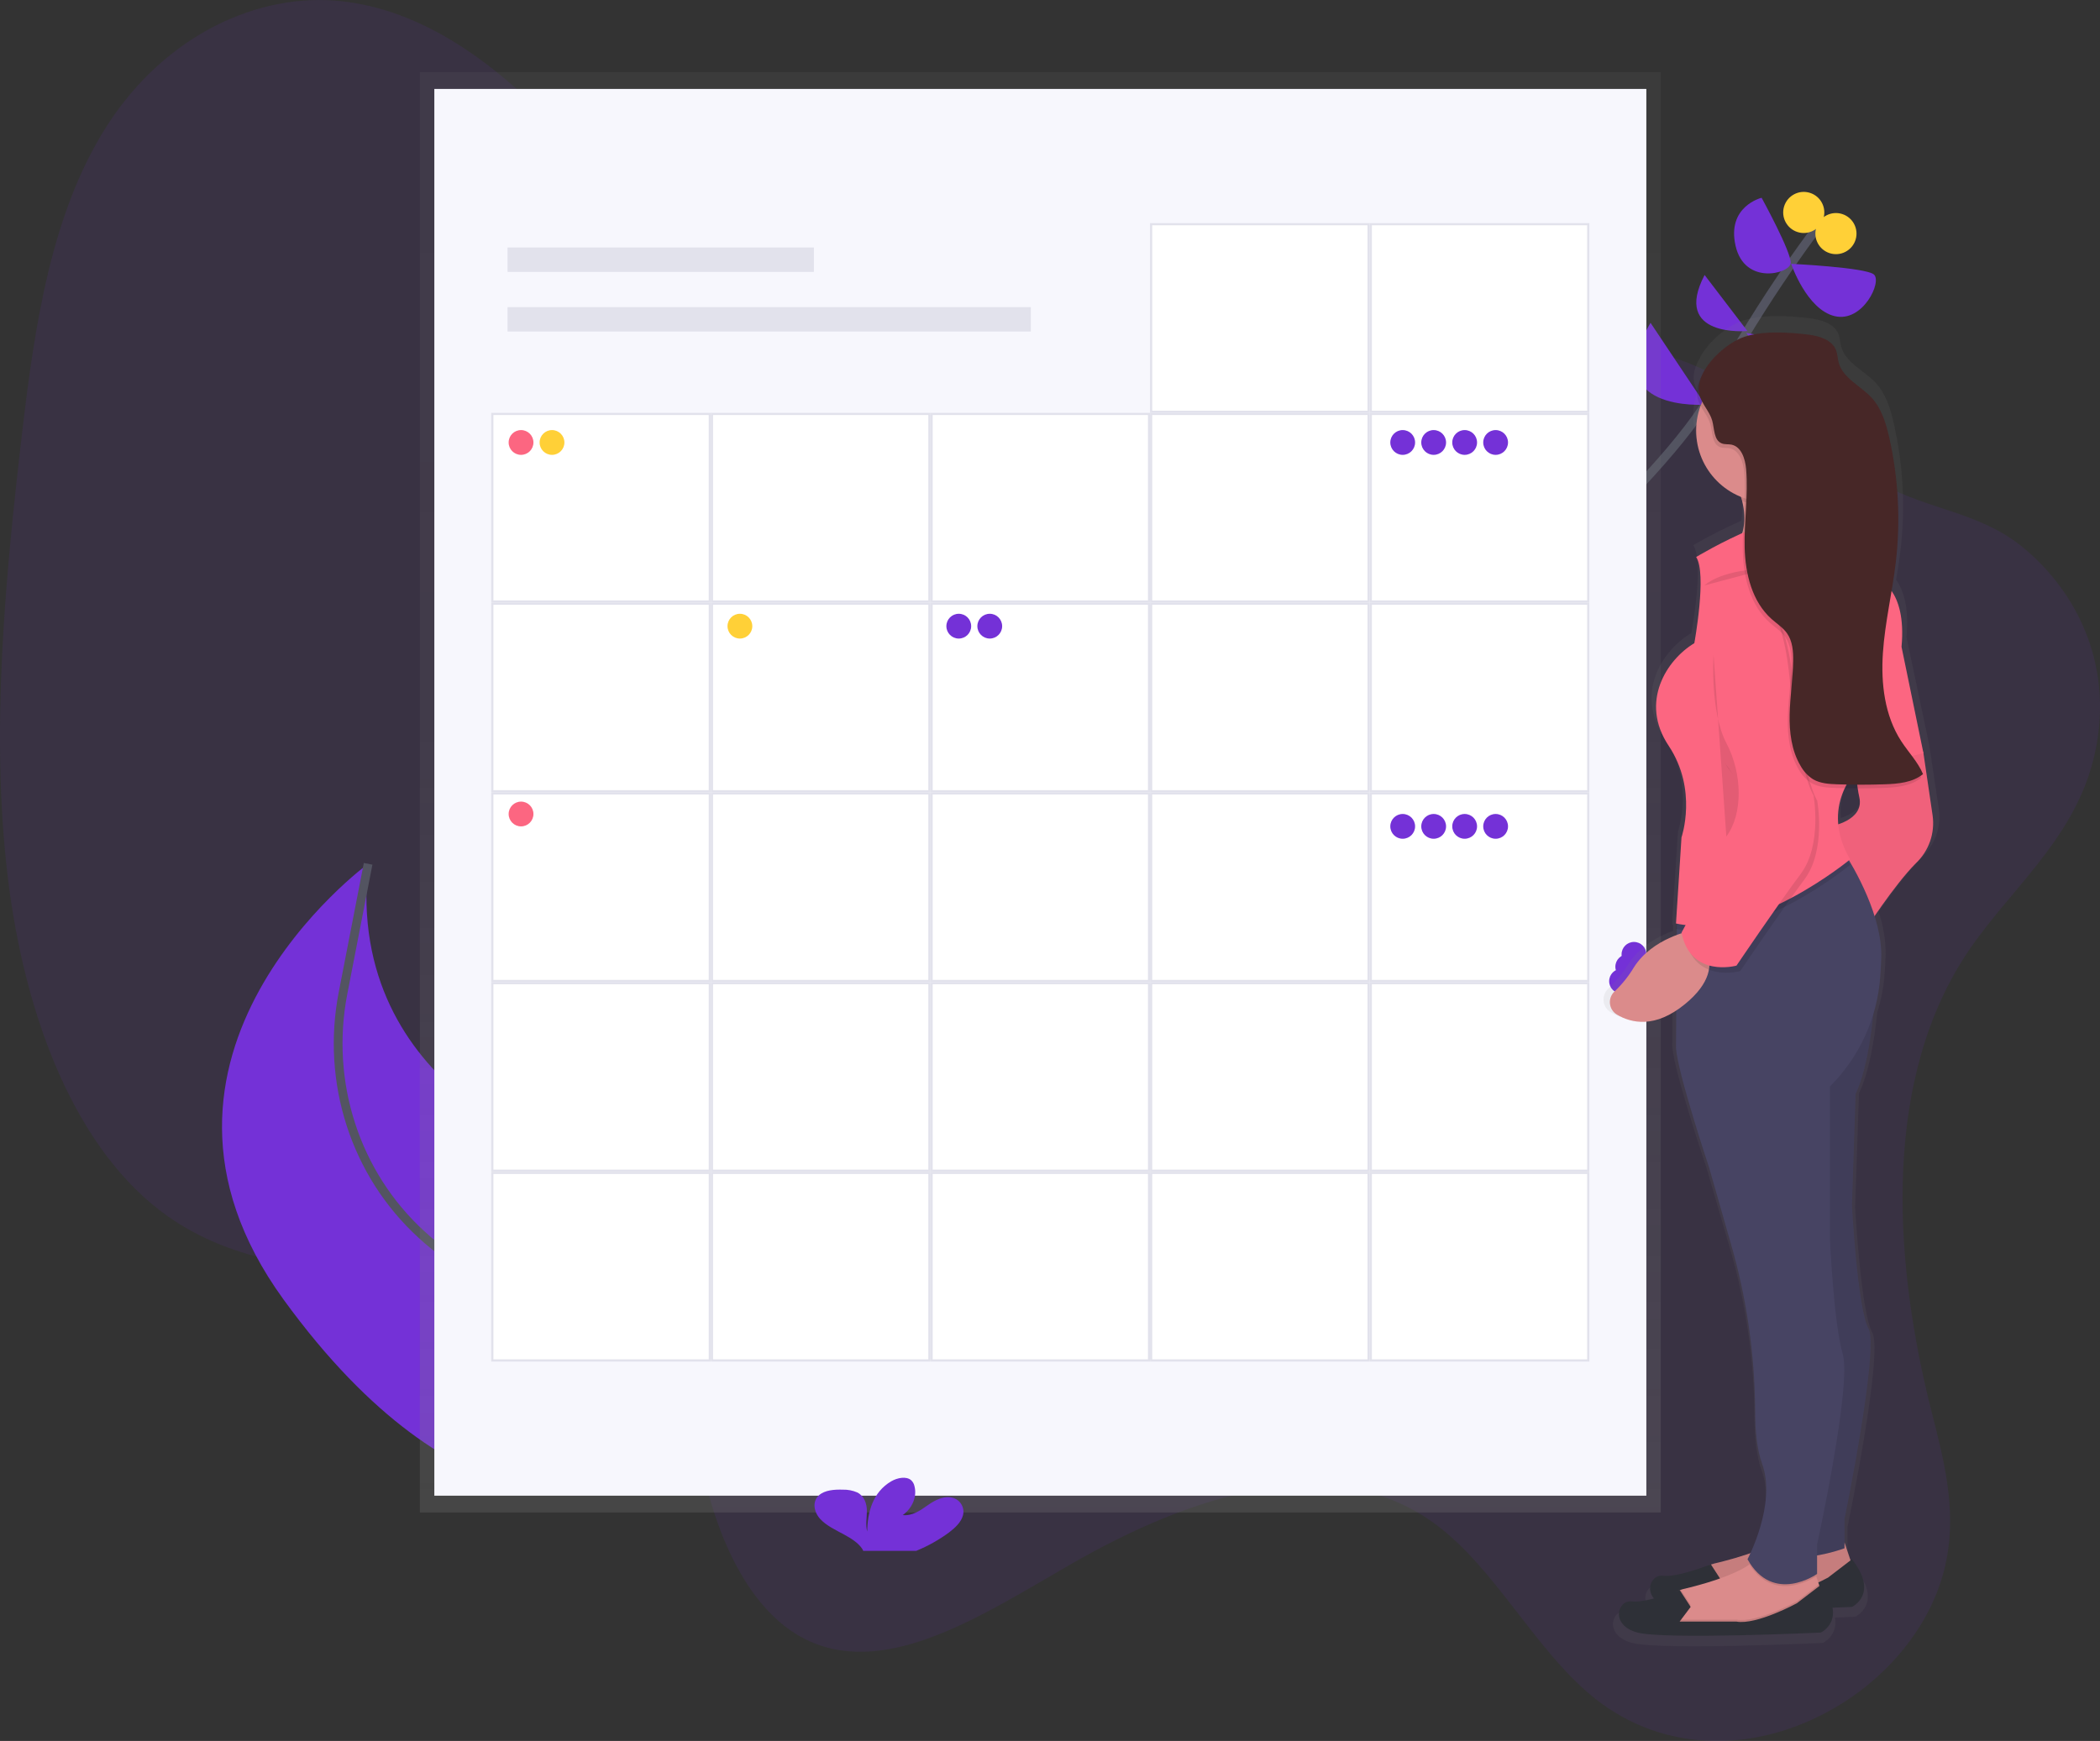 <svg width="480" height="398" viewBox="0 0 480 398" fill="none" xmlns="http://www.w3.org/2000/svg">
<rect x="0" y="0" width="480" height="398" fill="#333333" stroke="none"/>
<g clip-path="url(#clip0)">
<path opacity="0.1" d="M448.306 219.922C429.869 249.741 433.324 290.366 441.421 322.397C444.13 333.123 447.252 344.444 444.936 356.447C442.102 371.123 431.773 382.648 421.319 389.248C402.261 401.251 380.499 400.918 364.652 388.369C350.968 377.529 341.956 358.623 327.983 348.365C304.62 331.194 272.538 341.601 244.682 357.649C224.983 368.976 203.3 383.389 185.092 375.228C172.282 369.498 164.294 353.33 160.566 335.737C158.767 327.243 157.678 317.964 153.553 311.493C151.097 307.646 147.722 305.072 144.222 302.96C112.285 283.706 69.074 299.804 38.275 278.001C17.472 263.28 5.646 232.873 1.759 200.36C-2.128 167.846 1.068 133.056 5.07 98.803C7.918 74.451 11.771 48.398 24.555 28.593C38.081 7.644 59.401 -1.724 77.932 0.264C96.463 2.252 112.553 13.991 126.422 28.339C143.755 46.271 159.388 69.172 181.821 74.957C197.102 78.899 213.789 74.336 230.038 71.757C257.169 67.443 283.922 68.68 310.486 70.301C335.916 71.851 361.501 73.78 385.197 82.726C401.963 89.062 414.833 102.253 430.481 110.831C440.681 116.422 452.188 117.133 461.692 124.588C473.398 133.772 483.529 150.725 478.841 172.155C474.373 192.542 458.088 204.097 448.306 219.922Z" fill="#7431D7"/>
<path d="M330.304 152.518C330.304 152.518 380.51 110.458 391.674 89.251C402.838 68.044 417.05 49.769 417.05 49.769" stroke="#535461" stroke-width="2" stroke-miterlimit="10"/>
<path d="M410.449 97.178L388.731 92.282C388.731 92.282 393.856 115.184 410.449 97.178Z" fill="#7431D7"/>
<path d="M377.264 73.799L389.76 92.511C389.76 92.511 365.329 94.275 377.264 73.799Z" fill="#7431D7"/>
<path d="M418.993 79.589L399.145 76.11C399.145 76.11 411.612 95.07 418.993 79.589Z" fill="#7431D7"/>
<path d="M389.621 62.865L399.399 75.668C399.399 75.668 382.09 77.308 389.621 62.865Z" fill="#7431D7"/>
<path d="M409.41 60.316C409.41 60.316 426.31 61.121 428.299 62.736C430.287 64.351 425.779 73.819 419.351 72.273C412.924 70.728 409.41 60.316 409.41 60.316Z" fill="#7431D7"/>
<path d="M402.654 45.212C402.654 45.212 409.559 57.791 409.3 60.186C409.042 62.582 398.777 65.271 396.704 56.21C394.632 47.15 402.654 45.212 402.654 45.212Z" fill="#7431D7"/>
<path d="M424.126 54.819C424.907 52.344 423.534 49.705 421.059 48.923C418.584 48.142 415.944 49.514 415.163 51.989C414.381 54.464 415.754 57.103 418.229 57.885C420.704 58.666 423.344 57.294 424.126 54.819Z" fill="#FFD037"/>
<path d="M416.768 49.983C417.55 47.509 416.177 44.869 413.702 44.088C411.227 43.306 408.587 44.679 407.806 47.154C407.024 49.628 408.397 52.268 410.872 53.049C413.347 53.831 415.987 52.458 416.768 49.983Z" fill="#FFD037"/>
<path d="M173.709 317.397C173.709 317.397 181.767 293.432 130.687 264.541C130.687 264.541 78.822 249.418 84.126 197.482C84.126 197.482 24.337 241.277 64.794 297.065C105.252 352.853 140.171 340.676 140.171 340.676L173.709 317.397Z" fill="#7431D7"/>
<path d="M158.136 328.222C158.136 328.222 133.212 301.289 109.323 290.877C104.551 288.73 100.165 285.81 96.344 282.235C81.114 268.319 74.472 247.32 78.399 227.068L84.141 197.482" stroke="#535461" stroke-width="2" stroke-miterlimit="10"/>
<path d="M379.61 16.5H95.971V345.776H379.61V16.5Z" fill="url(#paint0_linear)"/>
<path d="M376.309 20.332H99.277V341.934H376.309V20.332Z" fill="#F7F7FD"/>
<path d="M186.042 56.583H116.008V62.159H186.042V56.583Z" fill="#E2E2EC"/>
<path d="M235.621 70.216H116.008V75.792H235.621V70.216Z" fill="#E2E2EC"/>
<path d="M363.042 51.255H313.339V94.136H363.042V51.255Z" fill="white"/>
<path d="M362.779 51.504V93.888H313.568V51.504H362.779ZM363.276 51.007H313.071V94.385H363.276V51.007Z" fill="#E2E2EC"/>
<path d="M312.842 51.255H263.139V94.136H312.842V51.255Z" fill="white"/>
<path d="M312.574 51.504V93.888H263.363V51.504H312.574ZM313.071 51.007H262.866V94.385H313.071V51.007Z" fill="#E2E2EC"/>
<path d="M363.042 94.633H313.339V137.514H363.042V94.633Z" fill="white"/>
<path d="M362.779 94.882V137.266H313.568V94.882H362.779ZM363.276 94.385H313.071V137.763H363.276V94.385Z" fill="#E2E2EC"/>
<path d="M312.842 94.633H263.139V137.514H312.842V94.633Z" fill="white"/>
<path d="M312.574 94.882V137.266H263.363V94.882H312.574ZM313.071 94.385H262.866V137.763H313.071V94.385Z" fill="#E2E2EC"/>
<path d="M262.642 94.633H212.939V137.514H262.642V94.633Z" fill="white"/>
<path d="M262.393 94.882V137.266H213.183V94.882H262.393ZM262.89 94.385H212.685V137.763H262.89V94.385Z" fill="#E2E2EC"/>
<path d="M212.442 94.633H162.739V137.514H212.442V94.633Z" fill="white"/>
<path d="M212.193 94.882V137.266H162.982V94.882H212.193ZM212.69 94.385H162.485V137.763H212.69V94.385Z" fill="#E2E2EC"/>
<path d="M162.242 94.633H112.539V137.514H162.242V94.633Z" fill="white"/>
<path d="M161.993 94.882V137.266H112.782V94.882H161.993ZM162.49 94.385H112.285V137.763H162.49V94.385Z" fill="#E2E2EC"/>
<path d="M363.042 138.006H313.339V180.887H363.042V138.006Z" fill="white"/>
<path d="M362.779 138.26V180.643H313.568V138.26H362.779ZM363.276 137.763H313.071V181.14H363.276V137.763Z" fill="#E2E2EC"/>
<path d="M312.842 138.006H263.139V180.887H312.842V138.006Z" fill="white"/>
<path d="M312.574 138.26V180.643H263.363V138.26H312.574ZM313.071 137.763H262.866V181.14H313.071V137.763Z" fill="#E2E2EC"/>
<path d="M262.642 138.006H212.939V180.887H262.642V138.006Z" fill="white"/>
<path d="M262.393 138.26V180.643H213.183V138.26H262.393ZM262.89 137.763H212.685V181.14H262.89V137.763Z" fill="#E2E2EC"/>
<path d="M212.442 138.006H162.739V180.887H212.442V138.006Z" fill="white"/>
<path d="M212.193 138.26V180.643H162.982V138.26H212.193ZM212.69 137.763H162.485V181.14H212.69V137.763Z" fill="#E2E2EC"/>
<path d="M162.242 138.006H112.539V180.887H162.242V138.006Z" fill="white"/>
<path d="M161.993 138.26V180.643H112.782V138.26H161.993ZM162.49 137.763H112.285V181.14H162.49V137.763Z" fill="#E2E2EC"/>
<path d="M363.042 181.384H313.339V224.265H363.042V181.384Z" fill="white"/>
<path d="M362.779 181.632V224.016H313.568V181.632H362.779ZM363.276 181.135H313.071V224.513H363.276V181.135Z" fill="#E2E2EC"/>
<path d="M312.842 181.384H263.139V224.265H312.842V181.384Z" fill="white"/>
<path d="M312.574 181.632V224.016H263.363V181.632H312.574ZM313.071 181.135H262.866V224.513H313.071V181.135Z" fill="#E2E2EC"/>
<path d="M262.642 181.384H212.939V224.265H262.642V181.384Z" fill="white"/>
<path d="M262.393 181.632V224.016H213.183V181.632H262.393ZM262.89 181.135H212.685V224.513H262.89V181.135Z" fill="#E2E2EC"/>
<path d="M212.442 181.384H162.739V224.265H212.442V181.384Z" fill="white"/>
<path d="M212.193 181.632V224.016H162.982V181.632H212.193ZM212.69 181.135H162.485V224.513H212.69V181.135Z" fill="#E2E2EC"/>
<path d="M162.242 181.384H112.539V224.265H162.242V181.384Z" fill="white"/>
<path d="M161.993 181.632V224.016H112.782V181.632H161.993ZM162.49 181.135H112.285V224.513H162.49V181.135Z" fill="#E2E2EC"/>
<path d="M363.042 224.757H313.339V267.638H363.042V224.757Z" fill="white"/>
<path d="M362.779 225.01V267.389H313.568V225.01H362.779ZM363.276 224.513H313.071V267.886H363.276V224.513Z" fill="#E2E2EC"/>
<path d="M312.842 224.757H263.139V267.638H312.842V224.757Z" fill="white"/>
<path d="M312.574 225.01V267.389H263.363V225.01H312.574ZM313.071 224.513H262.866V267.886H313.071V224.513Z" fill="#E2E2EC"/>
<path d="M262.642 224.757H212.939V267.638H262.642V224.757Z" fill="white"/>
<path d="M262.393 225.01V267.389H213.183V225.01H262.393ZM262.89 224.513H212.685V267.886H262.89V224.513Z" fill="#E2E2EC"/>
<path d="M212.442 224.757H162.739V267.638H212.442V224.757Z" fill="white"/>
<path d="M212.193 225.01V267.389H162.982V225.01H212.193ZM212.69 224.513H162.485V267.886H212.69V224.513Z" fill="#E2E2EC"/>
<path d="M162.242 224.757H112.539V267.638H162.242V224.757Z" fill="white"/>
<path d="M161.993 225.01V267.389H112.782V225.01H161.993ZM162.49 224.513H112.285V267.886H162.49V224.513Z" fill="#E2E2EC"/>
<path d="M363.042 268.135H313.339V311.016H363.042V268.135Z" fill="white"/>
<path d="M362.779 268.383V310.767H313.568V268.383H362.779ZM363.276 267.886H313.071V311.264H363.276V267.886Z" fill="#E2E2EC"/>
<path d="M312.842 268.135H263.139V311.016H312.842V268.135Z" fill="white"/>
<path d="M312.574 268.383V310.767H263.363V268.383H312.574ZM313.071 267.886H262.866V311.264H313.071V267.886Z" fill="#E2E2EC"/>
<path d="M262.642 268.135H212.939V311.016H262.642V268.135Z" fill="white"/>
<path d="M262.393 268.383V310.767H213.183V268.383H262.393ZM262.89 267.886H212.685V311.264H262.89V267.886Z" fill="#E2E2EC"/>
<path d="M212.442 268.135H162.739V311.016H212.442V268.135Z" fill="white"/>
<path d="M212.193 268.383V310.767H162.982V268.383H212.193ZM212.69 267.886H162.485V311.264H212.69V267.886Z" fill="#E2E2EC"/>
<path d="M162.242 268.135H112.539V311.016H162.242V268.135Z" fill="white"/>
<path d="M161.993 268.383V310.767H112.782V268.383H161.993ZM162.49 267.886H112.285V311.264H162.49V267.886Z" fill="#E2E2EC"/>
<path d="M216.935 350.328C218.357 349.25 219.694 347.977 220.107 346.427C220.319 345.606 220.206 344.735 219.794 343.995C219.381 343.255 218.699 342.702 217.89 342.451C215.857 341.815 213.685 342.948 212.034 344.126C210.384 345.303 208.5 346.611 206.343 346.367C208.575 344.752 209.638 342.133 209.022 339.752C208.916 339.239 208.656 338.771 208.276 338.41C207.148 337.416 205.1 337.848 203.748 338.624C199.448 341.109 198.25 345.855 198.225 350.144C197.793 348.599 198.156 346.988 198.146 345.398C198.136 343.807 197.604 342.053 195.964 341.198C194.914 340.743 193.777 340.524 192.633 340.557C190.7 340.497 188.547 340.657 187.23 341.81C185.59 343.241 186.017 345.646 187.444 347.222C188.87 348.797 191.043 349.786 193.036 350.875C194.557 351.705 196.098 352.674 197.013 353.986C197.132 354.16 197.232 354.346 197.311 354.543H209.425C212.093 353.454 214.616 352.038 216.935 350.328Z" fill="#7431D7"/>
<path d="M119.095 103.987C120.66 103.987 121.929 102.718 121.929 101.154C121.929 99.589 120.66 98.321 119.095 98.321C117.53 98.321 116.262 99.589 116.262 101.154C116.262 102.718 117.53 103.987 119.095 103.987Z" fill="#FC6681"/>
<path d="M126.174 103.987C127.739 103.987 129.007 102.718 129.007 101.154C129.007 99.589 127.739 98.321 126.174 98.321C124.609 98.321 123.34 99.589 123.34 101.154C123.34 102.718 124.609 103.987 126.174 103.987Z" fill="#FFD037"/>
<path d="M219.148 145.983C220.712 145.983 221.981 144.715 221.981 143.15C221.981 141.585 220.712 140.317 219.148 140.317C217.583 140.317 216.314 141.585 216.314 143.15C216.314 144.715 217.583 145.983 219.148 145.983Z" fill="#7431D7"/>
<path d="M226.231 145.983C227.796 145.983 229.064 144.715 229.064 143.15C229.064 141.585 227.796 140.317 226.231 140.317C224.666 140.317 223.397 141.585 223.397 143.15C223.397 144.715 224.666 145.983 226.231 145.983Z" fill="#7431D7"/>
<path d="M370.642 227.142C372.207 227.142 373.476 225.874 373.476 224.31C373.476 222.745 372.207 221.477 370.642 221.477C369.078 221.477 367.809 222.745 367.809 224.31C367.809 225.874 369.078 227.142 370.642 227.142Z" fill="#7431D7"/>
<path d="M372.059 223.842C373.624 223.842 374.893 222.574 374.893 221.01C374.893 219.445 373.624 218.177 372.059 218.177C370.494 218.177 369.226 219.445 369.226 221.01C369.226 222.574 370.494 223.842 372.059 223.842Z" fill="#7431D7"/>
<path d="M373.476 221.01C375.041 221.01 376.309 219.741 376.309 218.177C376.309 216.612 375.041 215.344 373.476 215.344C371.911 215.344 370.643 216.612 370.643 218.177C370.643 219.741 371.911 221.01 373.476 221.01Z" fill="#7431D7"/>
<path d="M320.616 103.987C322.181 103.987 323.45 102.718 323.45 101.154C323.45 99.589 322.181 98.321 320.616 98.321C319.052 98.321 317.783 99.589 317.783 101.154C317.783 102.718 319.052 103.987 320.616 103.987Z" fill="#7431D7"/>
<path d="M327.695 103.987C329.26 103.987 330.528 102.718 330.528 101.154C330.528 99.589 329.26 98.321 327.695 98.321C326.13 98.321 324.861 99.589 324.861 101.154C324.861 102.718 326.13 103.987 327.695 103.987Z" fill="#7431D7"/>
<path d="M334.778 103.987C336.343 103.987 337.612 102.718 337.612 101.154C337.612 99.589 336.343 98.321 334.778 98.321C333.213 98.321 331.945 99.589 331.945 101.154C331.945 102.718 333.213 103.987 334.778 103.987Z" fill="#7431D7"/>
<path d="M341.857 103.987C343.421 103.987 344.69 102.718 344.69 101.154C344.69 99.589 343.421 98.321 341.857 98.321C340.292 98.321 339.023 99.589 339.023 101.154C339.023 102.718 340.292 103.987 341.857 103.987Z" fill="#7431D7"/>
<path d="M320.616 191.751C322.181 191.751 323.45 190.483 323.45 188.918C323.45 187.354 322.181 186.086 320.616 186.086C319.052 186.086 317.783 187.354 317.783 188.918C317.783 190.483 319.052 191.751 320.616 191.751Z" fill="#7431D7"/>
<path d="M327.695 191.751C329.26 191.751 330.528 190.483 330.528 188.918C330.528 187.354 329.26 186.086 327.695 186.086C326.13 186.086 324.861 187.354 324.861 188.918C324.861 190.483 326.13 191.751 327.695 191.751Z" fill="#7431D7"/>
<path d="M334.778 191.751C336.343 191.751 337.612 190.483 337.612 188.918C337.612 187.354 336.343 186.086 334.778 186.086C333.213 186.086 331.945 187.354 331.945 188.918C331.945 190.483 333.213 191.751 334.778 191.751Z" fill="#7431D7"/>
<path d="M341.857 191.751C343.421 191.751 344.69 190.483 344.69 188.918C344.69 187.354 343.421 186.086 341.857 186.086C340.292 186.086 339.023 187.354 339.023 188.918C339.023 190.483 340.292 191.751 341.857 191.751Z" fill="#7431D7"/>
<path d="M169.121 145.983C170.686 145.983 171.955 144.715 171.955 143.15C171.955 141.585 170.686 140.317 169.121 140.317C167.557 140.317 166.288 141.585 166.288 143.15C166.288 144.715 167.557 145.983 169.121 145.983Z" fill="#FFD037"/>
<path d="M119.095 188.923C120.66 188.923 121.929 187.655 121.929 186.09C121.929 184.526 120.66 183.258 119.095 183.258C117.53 183.258 116.262 184.526 116.262 186.09C116.262 187.655 117.53 188.923 119.095 188.923Z" fill="#FC6681"/>
<path d="M368.197 231.417C371.304 233.251 376.15 234.443 382.289 230.502L382.229 239.229C382.667 245.193 390.068 267.016 390.068 267.016L395.288 284.958C399.028 297.633 400.959 310.772 401.024 323.987C401.024 328.366 401.432 332.879 402.689 336.273C405.468 343.783 401.596 353.459 399.916 357.062C397.087 358.018 394.212 358.827 391.301 359.488C391.039 359.548 390.782 359.626 390.531 359.721L390.496 359.672C390.496 359.672 382.662 362.778 379.182 362.35C376.588 362.032 374.962 365.268 376.995 367.648C375.076 368.145 373.108 368.498 371.781 368.334C368.301 367.907 366.556 373.891 373.088 375.6C379.62 377.31 416.627 375.6 416.627 375.6C417.668 375.08 418.507 374.228 419.01 373.179C419.514 372.13 419.655 370.943 419.411 369.805C422.254 369.696 424.029 369.612 424.029 369.612C424.029 369.612 430.56 366.63 424.029 358.494L423.681 358.757L422.284 354.647V349.096C422.284 349.096 430.555 309.336 427.946 304.634C425.336 299.933 424.029 275.992 424.029 275.992L424.914 249.915C427.275 245.044 428.483 237.41 429.094 231.441C429.982 228.594 430.543 225.654 430.764 222.679C430.869 221.278 430.953 219.807 431.008 218.281C431.03 214.934 430.482 211.608 429.387 208.445C431.873 204.867 435.914 199.335 439.249 196.065C444.474 190.936 443.166 184.947 443.166 184.947L440.989 170.41L435.765 145.615C436.421 138.737 434.984 134.776 433.399 132.539C433.777 130.318 434.13 128.096 434.393 125.864C435.551 116.16 435.035 106.33 432.867 96.8C432.111 93.475 431.082 90.066 428.751 87.546C426.112 84.693 421.827 82.954 420.843 79.216C420.599 78.287 420.589 77.298 420.236 76.403C419.282 73.958 416.26 73.069 413.615 72.75C408.903 72.179 402.088 71.756 397.559 73.595C394.398 74.888 390.044 78.446 388.314 82.263C387.32 84.017 386.857 85.861 387.28 87.596C387.446 88.235 387.699 88.848 388.03 89.42C387.356 91.248 387.012 93.181 387.016 95.13C387.032 98.48 388.056 101.747 389.955 104.507C391.854 107.266 394.54 109.39 397.664 110.602C397.768 110.93 397.863 111.253 397.942 111.571C398.14 112.337 398.283 113.116 398.37 113.902C398.285 115.393 398.191 116.928 398.121 118.444C398.071 118.653 398.018 118.858 397.962 119.061C394.218 120.718 390.567 122.58 387.026 124.637C389.641 128.484 386.589 144.73 386.589 144.73C380.057 148.577 373.526 158.413 380.495 168.671C387.464 178.929 383.542 190.042 383.542 190.042L382.453 206.756V206.785L382.234 210.13H382.319L382.234 211.398L382.423 211.432V212.794C379.366 213.917 374.897 216.184 372.233 220.373C370.973 222.434 369.44 224.315 367.675 225.965C367.269 226.315 366.954 226.758 366.754 227.256C366.555 227.753 366.478 228.292 366.529 228.825C366.58 229.359 366.758 229.873 367.048 230.323C367.338 230.774 367.732 231.149 368.197 231.417ZM420.768 187.005C420.506 184.113 421.041 181.205 422.314 178.596C423.338 178.616 424.364 178.627 425.391 178.631C425.495 179.351 425.619 180.037 425.769 180.663C426.653 184.431 423.119 186.235 420.763 187L420.768 187.005Z" fill="url(#paint1_linear)"/>
<path d="M421.628 352.699L423.303 357.723L417.835 363.19L399.821 367.38L386.832 366.123L387.672 361.515C387.92 360.525 388.437 359.622 389.165 358.906C389.892 358.189 390.804 357.687 391.798 357.455C397.137 356.203 407.317 353.34 409.454 349.369L421.628 352.699Z" fill="#DB8B8B"/>
<path opacity="0.1" d="M421.628 352.699L423.303 357.723L417.835 363.19L399.821 367.38L386.832 366.123L387.672 361.515C387.92 360.525 388.437 359.622 389.165 358.906C389.892 358.189 390.804 357.687 391.798 357.455C397.137 356.203 407.317 353.34 409.454 349.369L421.628 352.699Z" fill="black"/>
<path d="M391.043 364.845L393.558 361.496L391.043 357.614C391.043 357.614 383.502 360.656 380.152 360.238C376.801 359.821 375.126 365.705 381.409 367.36C387.692 369.015 423.303 367.36 423.303 367.36C423.303 367.36 429.586 364.428 423.303 356.471L417.835 360.661C417.835 360.661 408.619 365.685 404.011 364.85L391.043 364.845Z" fill="#2E3037"/>
<path d="M379.729 371.957L392.718 373.215L410.732 369.025L416.2 363.558L415.757 362.226L415.131 360.357L414.505 358.538L402.356 355.189C401.735 356.202 400.884 357.053 399.871 357.674C395.924 360.372 388.836 362.321 384.675 363.295C384.506 363.336 384.34 363.388 384.178 363.449C383.297 363.745 382.504 364.258 381.874 364.94C381.243 365.623 380.794 366.453 380.569 367.355L379.729 371.957Z" fill="#DB8B8B"/>
<path opacity="0.1" d="M379.729 371.957L392.718 373.215L410.732 369.025L416.2 363.558L415.757 362.226L410.757 366.073C410.757 366.073 401.541 371.098 396.933 370.263H383.919L386.435 366.913L384.178 363.434C383.297 363.73 382.504 364.243 381.874 364.926C381.243 365.608 380.794 366.439 380.569 367.34L379.729 371.957Z" fill="black"/>
<path d="M383.919 370.71L386.435 367.36L383.919 363.479C383.919 363.479 376.379 366.52 373.028 366.103C369.678 365.685 368.003 371.57 374.286 373.225C380.569 374.88 416.18 373.225 416.18 373.225C416.18 373.225 422.463 370.292 416.18 362.336L410.712 366.525C410.712 366.525 401.496 371.55 396.888 370.715L383.919 370.71Z" fill="#2E3037"/>
<path d="M394.393 127.763C394.393 127.763 414.505 129.855 411.572 121.481C410.752 119.106 410.538 116.564 410.951 114.086C411.472 111.013 412.688 108.1 414.505 105.567L395.651 108.499C396.78 110.388 397.64 112.426 398.206 114.553C400.452 123.434 394.393 127.763 394.393 127.763Z" fill="#DB8B8B"/>
<path d="M428.746 223.266C428.746 223.266 428.329 241.277 424.138 250.074L423.298 275.624C423.298 275.624 424.556 299.083 427.071 303.69C429.586 308.297 421.603 347.252 421.603 347.252V353.956C421.603 353.956 408.182 358.981 404.424 353.116L408.197 303.267L406.522 234.155L428.746 223.266Z" fill="#474463"/>
<path opacity="0.1" d="M428.746 223.266C428.746 223.266 428.329 241.277 424.138 250.074L423.298 275.624C423.298 275.624 424.556 299.083 427.071 303.69C429.586 308.297 421.603 347.252 421.603 347.252V353.956C421.603 353.956 408.182 358.981 404.424 353.116L408.197 303.267L406.522 234.155L428.746 223.266Z" fill="black"/>
<path d="M437.127 165.46L439.642 172.165L441.735 186.409C442.017 188.393 441.823 190.416 441.167 192.31C440.51 194.204 439.412 195.914 437.962 197.298C432.936 202.322 426.231 212.794 426.231 212.794L418.278 188.938C418.278 188.938 426.231 187.681 424.983 182.234C423.736 176.787 424.138 166.698 424.138 166.698L437.127 165.46Z" fill="#FC6681"/>
<path opacity="0.05" d="M437.127 165.46L439.642 172.165L441.735 186.409C442.017 188.393 441.823 190.416 441.167 192.31C440.51 194.204 439.412 195.914 437.962 197.298C432.936 202.322 426.231 212.794 426.231 212.794L418.278 188.938C418.278 188.938 426.231 187.681 424.983 182.234C423.736 176.787 424.138 166.698 424.138 166.698L437.127 165.46Z" fill="black"/>
<path opacity="0.1" d="M399.891 357.679C405.264 366.128 413.63 361.342 415.111 360.387L414.505 358.538L402.356 355.189C401.742 356.201 400.897 357.054 399.891 357.679Z" fill="black"/>
<path d="M383.084 239.602C383.502 245.467 390.625 266.828 390.625 266.828L395.651 284.406C399.252 296.836 401.11 309.705 401.173 322.645C401.173 326.934 401.566 331.358 402.779 334.683C406.129 343.897 399.428 356.466 399.428 356.466C405.294 366.938 415.335 359.816 415.335 359.816V353.116C415.335 353.116 423.288 316.671 421.201 309.554C419.113 302.437 418.268 283.164 418.268 283.164V248.374C424.979 241.688 429.06 232.811 429.765 223.365C429.865 221.994 429.944 220.552 429.999 219.056C430.337 209.613 423.875 198.525 421.35 194.579C420.743 193.625 420.356 193.088 420.356 193.088L383.363 207.76L383.278 207.794V209.226V212.392L383.084 239.602Z" fill="#474463"/>
<path opacity="0.1" d="M395.651 108.494C396.78 110.383 397.64 112.421 398.206 114.548C400.254 115.325 402.436 115.684 404.625 115.603C406.814 115.523 408.965 115.005 410.951 114.081C411.473 111.01 412.689 108.098 414.505 105.567L395.651 108.494Z" fill="black"/>
<path d="M404.031 114.771C413.055 114.771 420.37 107.457 420.37 98.435C420.37 89.413 413.055 82.099 404.031 82.099C395.008 82.099 387.692 89.413 387.692 98.435C387.692 107.457 395.008 114.771 404.031 114.771Z" fill="#DB8B8B"/>
<path opacity="0.1" d="M383.084 212.377L383.263 212.411C400.83 216.025 422.886 197.715 422.886 197.715C422.295 196.719 421.784 195.677 421.36 194.599C420.753 193.645 420.365 193.108 420.365 193.108L383.373 207.779L383.278 209.246L383.084 212.377Z" fill="black"/>
<path d="M387.692 127.341C387.692 127.341 411.154 113.097 418.695 118.961L429.169 132.38C429.169 132.38 435.874 134.472 434.636 147.876L439.642 172.165L424.561 175.937C424.561 175.937 415.762 184.316 422.886 196.463C422.886 196.463 400.681 214.891 383.084 211.124L384.342 191.438C384.342 191.438 388.115 180.549 381.409 170.495C374.704 160.441 380.992 150.809 387.275 147.036C387.275 147.032 390.203 131.113 387.692 127.341Z" fill="#FC6681"/>
<path d="M386.435 212.794C386.435 212.794 377.636 214.469 373.446 221.174C372.237 223.185 370.762 225.023 369.062 226.64C368.679 226.987 368.383 227.419 368.196 227.9C368.009 228.381 367.937 228.9 367.985 229.414C368.033 229.928 368.201 230.424 368.474 230.862C368.747 231.3 369.118 231.669 369.559 231.938C372.884 233.926 378.307 235.164 385.157 229.538C396.908 219.916 386.435 212.794 386.435 212.794Z" fill="#DB8B8B"/>
<path opacity="0.1" d="M399.423 135.302C399.423 135.302 407.804 134.462 409.897 156.246C411.99 178.029 415.365 183.054 415.365 183.054C415.365 183.054 417.457 194.366 412.432 201.065C407.406 207.765 397.768 222.008 397.768 222.008C397.768 222.008 387.295 224.941 385.202 214.469L398.191 190.176C398.191 190.176 400.283 181.796 395.258 175.932C390.232 170.067 386.435 131.113 399.423 135.302Z" fill="black"/>
<path d="M398.568 134.045C398.568 134.045 406.949 133.205 409.042 154.988C411.135 176.772 414.51 181.796 414.51 181.796C414.51 181.796 416.602 193.108 411.577 199.808C406.551 206.507 396.913 220.751 396.913 220.751C396.913 220.751 386.44 223.683 384.347 213.212L397.336 188.918C397.336 188.918 399.428 180.539 394.403 174.675C389.377 168.81 385.595 129.855 398.568 134.045Z" fill="#FC6681"/>
<path opacity="0.1" d="M391.669 149.75C391.669 149.75 390.834 162.722 394.592 169.859C398.35 176.995 398.365 186.195 394.592 191.229" fill="black"/>
<path opacity="0.1" d="M389.576 133.836C389.576 133.836 392.926 130.487 402.565 130.064C412.203 129.642 416.389 126.714 416.389 126.714" fill="black"/>
<path opacity="0.1" d="M412.879 77.328C415.424 77.641 418.347 78.516 419.252 80.906C419.59 81.786 419.6 82.755 419.833 83.664C420.783 87.322 424.904 89.027 427.444 91.825C429.685 94.31 430.675 97.635 431.42 100.89C433.512 110.225 434.016 119.846 432.912 129.348C432.096 136.306 430.426 143.135 429.959 150.113C429.492 157.091 430.347 164.431 434.159 170.296C435.8 172.816 437.967 175.032 439.13 177.806C436.729 179.754 433.414 180.032 430.317 180.136C426.715 180.259 423.111 180.259 419.505 180.136C417.616 180.072 415.643 179.948 414.013 178.993C412.805 178.221 411.813 177.156 411.129 175.897C409.067 172.418 408.55 168.194 408.644 164.138C408.739 160.083 409.375 156.047 409.449 151.987C409.489 149.775 409.315 147.424 408.043 145.615C407.123 144.308 405.726 143.428 404.533 142.37C400.06 138.394 398.509 132.022 398.36 126.033C398.21 120.045 399.2 114.046 398.693 108.077C398.494 105.741 397.619 102.933 395.322 102.481C394.597 102.337 393.831 102.481 393.135 102.202C391.291 101.492 391.47 98.892 390.943 96.989C390.352 94.852 388.527 93.202 388.015 91.025C386.807 85.956 393.259 79.907 397.49 78.143C401.789 76.344 408.346 76.771 412.879 77.328Z" fill="black"/>
<path d="M413.297 76.493C415.842 76.806 418.765 77.681 419.67 80.071C420.008 80.951 420.017 81.92 420.251 82.829C421.201 86.487 425.321 88.192 427.861 90.99C430.103 93.475 431.092 96.8 431.838 100.055C433.93 109.39 434.434 119.011 433.329 128.513C432.514 135.471 430.844 142.3 430.377 149.278C429.909 156.256 430.764 163.596 434.577 169.461C436.217 171.981 438.385 174.197 439.548 176.971C437.147 178.919 433.831 179.197 430.735 179.302C427.132 179.424 423.529 179.424 419.923 179.302C418.034 179.237 416.061 179.113 414.43 178.158C413.223 177.386 412.231 176.321 411.547 175.062C409.484 171.583 408.967 167.359 409.062 163.303C409.156 159.248 409.793 155.212 409.867 151.152C409.907 148.94 409.733 146.589 408.46 144.78C407.541 143.473 406.144 142.593 404.951 141.535C400.477 137.559 398.926 131.187 398.777 125.198C398.628 119.21 399.617 113.211 399.11 107.242C398.911 104.906 398.037 102.098 395.74 101.646C395.014 101.502 394.249 101.646 393.553 101.367C391.709 100.657 391.888 98.058 391.361 96.154C390.769 94.017 388.945 92.367 388.433 90.19C387.225 85.121 393.677 79.072 397.907 77.308C402.207 75.504 408.764 75.931 413.297 76.493Z" fill="#472727"/>
</g>
<defs>
<linearGradient id="paint0_linear" x1="237.793" y1="345.771" x2="237.793" y2="16.5" gradientUnits="userSpaceOnUse">
<stop stop-color="#808080" stop-opacity="0.25"/>
<stop offset="0.54" stop-color="#808080" stop-opacity="0.12"/>
<stop offset="1" stop-color="#808080" stop-opacity="0.1"/>
</linearGradient>
<linearGradient id="paint1_linear" x1="-139973" y1="245440" x2="-139973" y2="59365.4" gradientUnits="userSpaceOnUse">
<stop stop-color="#808080" stop-opacity="0.25"/>
<stop offset="0.54" stop-color="#808080" stop-opacity="0.12"/>
<stop offset="1" stop-color="#808080" stop-opacity="0.1"/>
</linearGradient>
<clipPath id="clip0">
<rect width="480" height="398" fill="white"/>
</clipPath>
</defs>
</svg>

